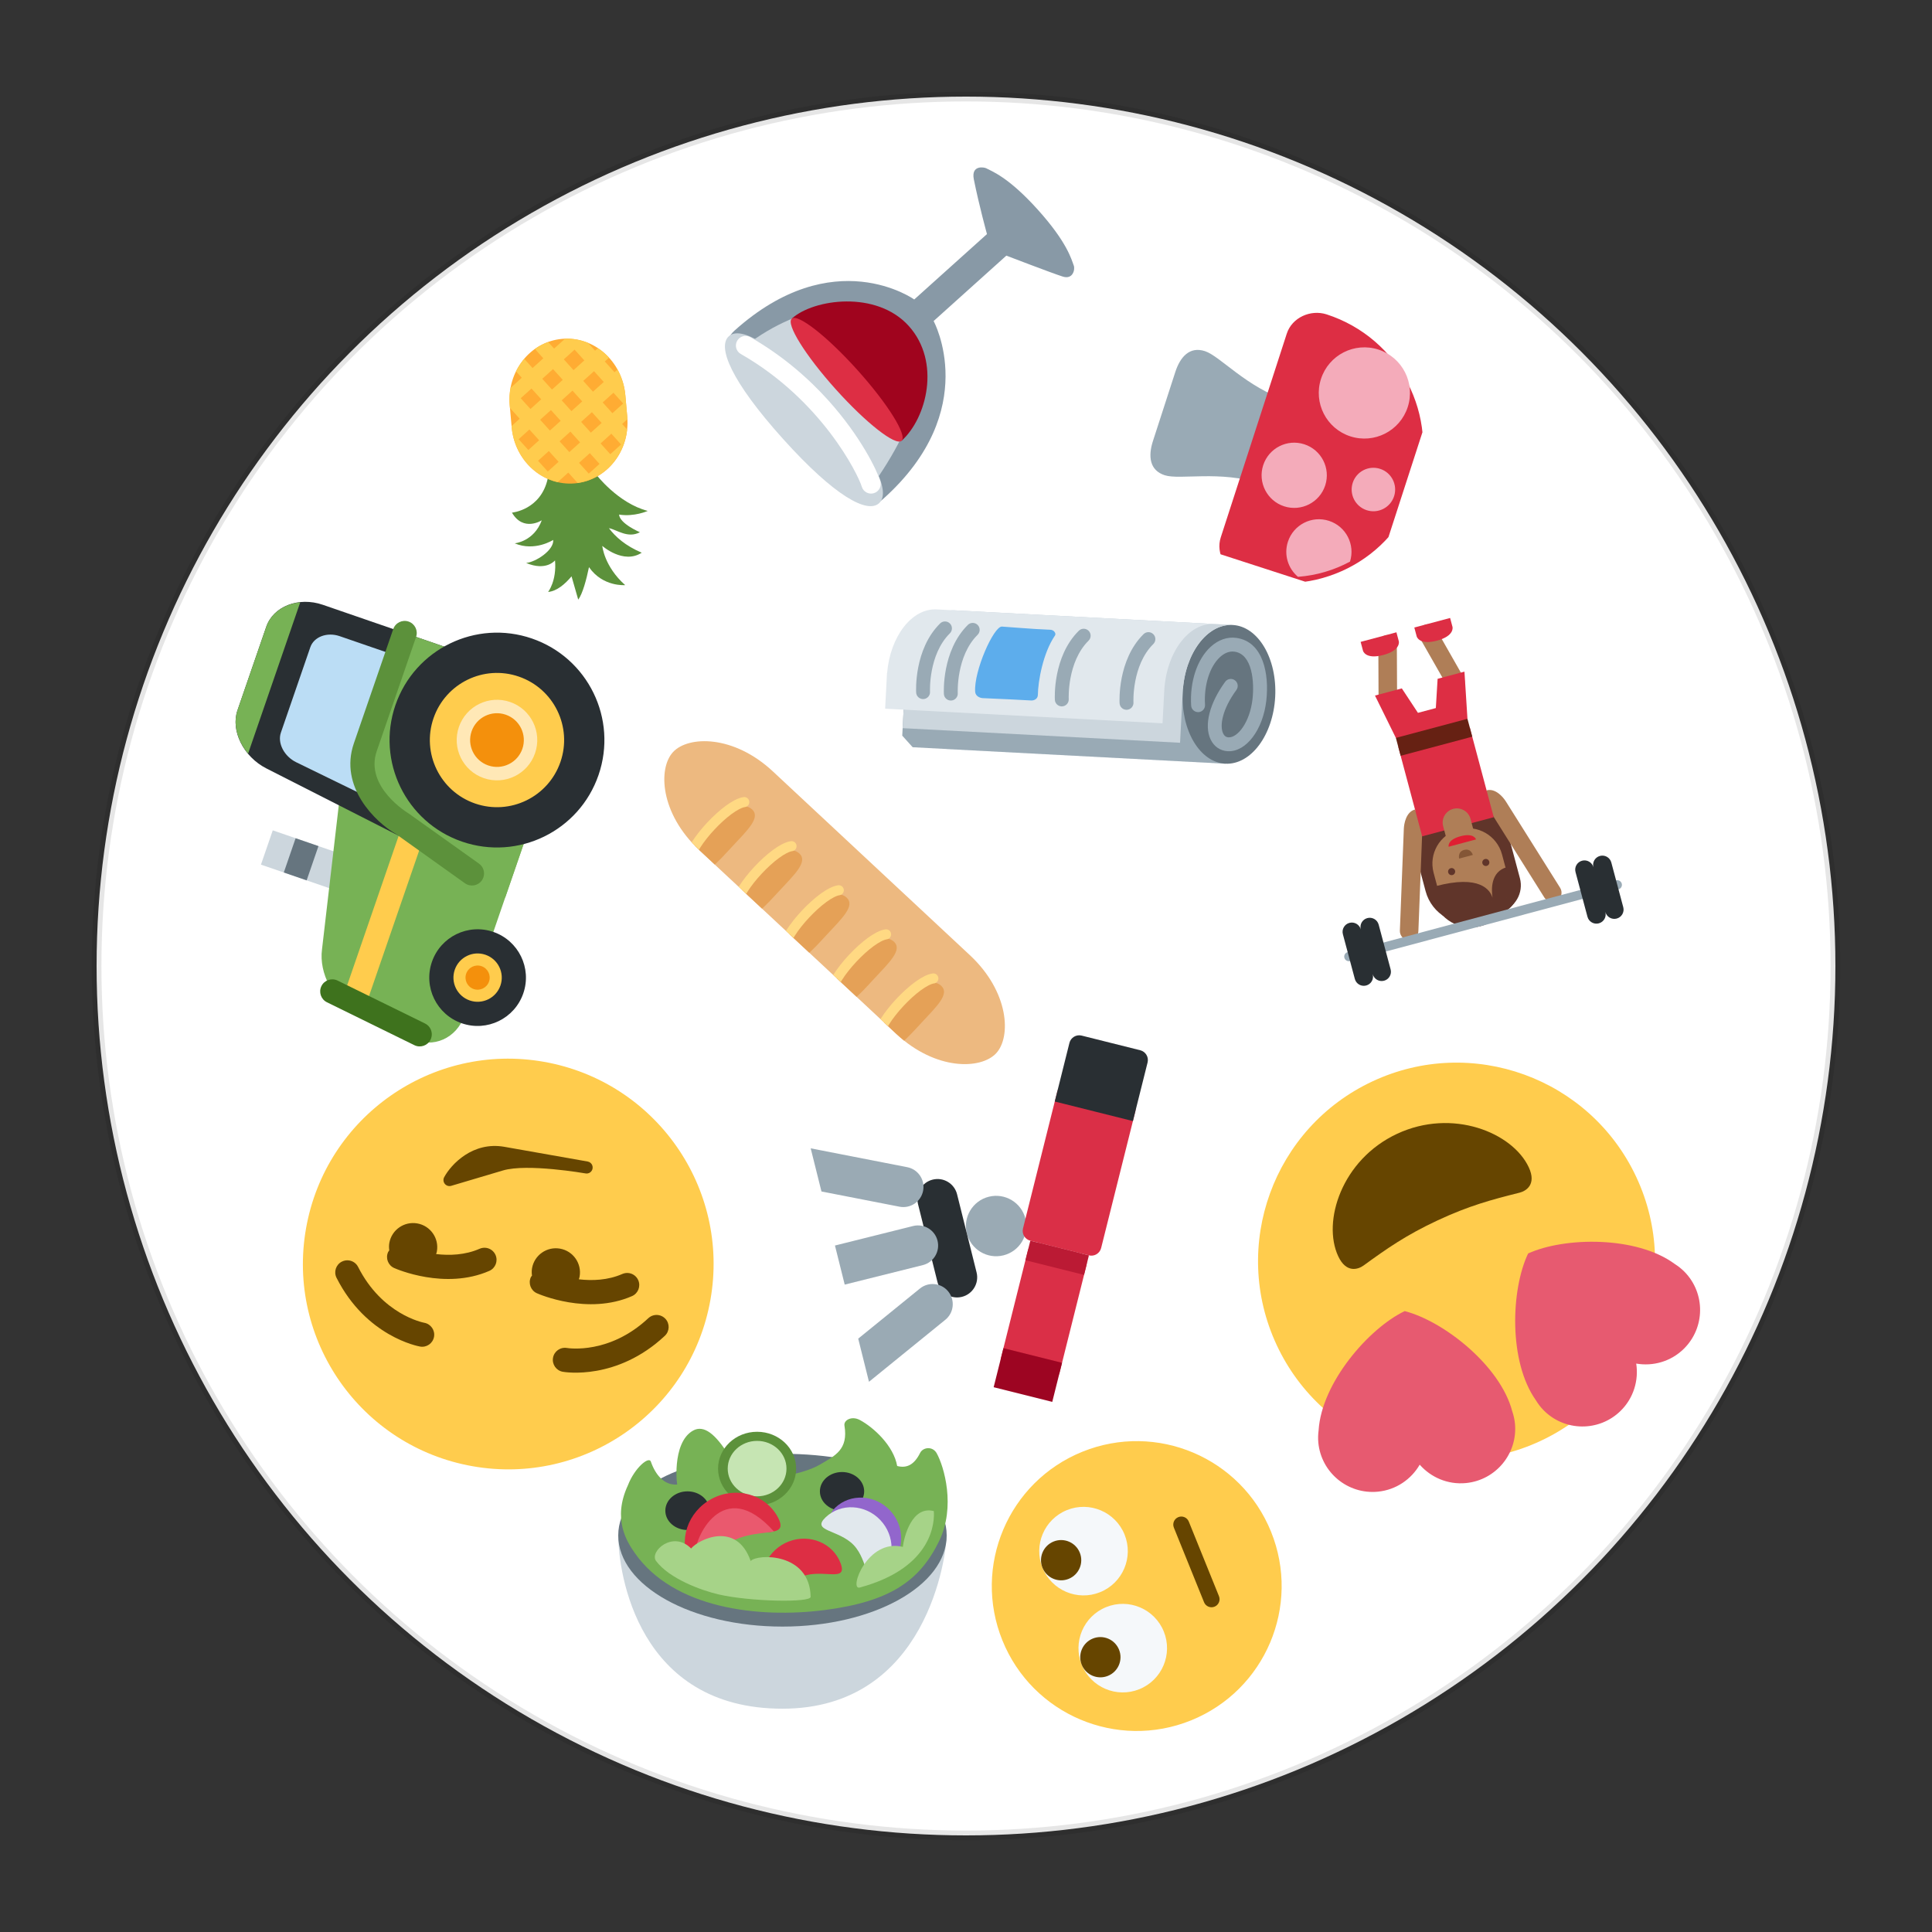 <?xml version="1.0" encoding="UTF-8" standalone="no"?>
<svg
   xmlns:dc="http://purl.org/dc/elements/1.1/"
   xmlns:cc="http://creativecommons.org/ns#"
   xmlns:rdf="http://www.w3.org/1999/02/22-rdf-syntax-ns#"
   xmlns:svg="http://www.w3.org/2000/svg"
   xmlns="http://www.w3.org/2000/svg"
   xmlns:sodipodi="http://sodipodi.sourceforge.net/DTD/sodipodi-0.dtd"
   xmlns:inkscape="http://www.inkscape.org/namespaces/inkscape"
   version="1.1"
   id="svg2"
   viewBox="0 0 200 200"
   height="200px"
   width="200px"
   inkscape:version="0.91 r13725"
   sodipodi:docname="9.svg">
  <rect x="0" y="0" width="200" height="200" fill="#333333" stroke="none"/>
  <sodipodi:namedview
     pagecolor="#ffffff"
     bordercolor="#666666"
     borderopacity="1"
     objecttolerance="10"
     gridtolerance="10"
     guidetolerance="10"
     inkscape:pageopacity="0"
     inkscape:pageshadow="2"
     inkscape:window-width="1920"
     inkscape:window-height="1060"
     id="namedview523"
     showgrid="false"
     inkscape:zoom="3.337544"
     inkscape:cx="96.386306"
     inkscape:cy="62.395964"
     inkscape:window-x="0"
     inkscape:window-y="0"
     inkscape:window-maximized="1"
     inkscape:current-layer="layer1" />
  
    
    
    <defs id="defs6">

        <clipPath
           id="clipPath28"
           clipPathUnits="userSpaceOnUse">
          <path
             id="path30"
             d="M 4,36 C 0,36 0,32 0,32 L 0,32 0,4 C 0,0 4,0 4,0 l 0,0 28,0 c 4,0 4,4 4,4 l 0,0 0,28 c 0,4 -4,4 -4,4 l 0,0 -28,0 z" />
        </clipPath>


        <clipPath clipPathUnits="userSpaceOnUse" id="clipPath16-rugby">
            <path d="M 0,38 38,38 38,0 0,0 0,38 Z" id="path18"/>
        </clipPath>
        <clipPath clipPathUnits="userSpaceOnUse" id="clipPath28-rugby">
            <path d="M 9.254,28.746 C 2.09,21.582 -0.927,9.561 3.929,3.929 l 0,0 C 9.561,-0.927 21.582,2.09 28.746,9.254 l 0,0 c 7.164,7.164 11.229,17.088 5.324,24.816 l 0,0 c -1.886,1.627 -4.489,2.371 -7.387,2.37 l 0,0 c -5.752,0 -12.665,-2.93 -17.429,-7.694" id="path30"/>
        </clipPath>

        <clipPath clipPathUnits="userSpaceOnUse" id="clipPath16-carrot">
            <path d="M 0,36 36,36 36,0 0,0 0,36 Z" id="path18"/>
        </clipPath>
        <clipPath clipPathUnits="userSpaceOnUse" id="clipPath32-carrot">
            <path d="M 11.815,23.013 C 4.2,15.397 -1.265,2.86 0.502,1.093 l 0,0 c 1.768,-1.768 14.305,3.698 21.92,11.313 l 0,0 c 7.616,7.615 7.562,11.53 4.243,14.85 l 0,0 c -1.328,1.328 -2.752,2.133 -4.47,2.133 l 0,0 c -2.575,0 -5.812,-1.809 -10.38,-6.376" id="path34"/>
        </clipPath>

        <clipPath clipPathUnits="userSpaceOnUse" id="clipPath32-hat">
            <path d="m 5,33.666 c 0,-0.034 0.018,-0.067 0.022,-0.101 l 0,0 C 5.008,33.455 5,33.335 5,33.2 l 0,0 L 6.802,9.616 C 3.299,8.705 1,7.424 1,6 L 1,6 C 1,3.238 9.611,1 19,1 l 0,0 c 9.389,0 18,2.238 18,5 l 0,0 c 0,1.424 -2.298,2.705 -5.801,3.616 l 0,0 L 33,33.184 c 0,0.135 -0.008,0.263 -0.021,0.373 l 0,0 C 32.982,33.591 33,33.632 33,33.666 l 0,0 c 0,1.805 -6.268,3.267 -14,3.267 l 0,0 c -7.732,0 -14,-1.462 -14,-3.267" id="path34"/>
        </clipPath>


        <clipPath clipPathUnits="userSpaceOnUse" id="clipPath48-soccer">
            <path d="M 1,19 C 1,9.059 9.059,1 19,1 l 0,0 c 9.941,0 18,8.059 18,18 l 0,0 c 0,9.941 -8.059,18 -18,18 l 0,0 C 9.059,37 1,28.941 1,19" id="path50"/>
        </clipPath>

        <clipPath clipPathUnits="userSpaceOnUse" id="clipPath28-baguette">
            <path d="M 24.052,31.33 5.126,12.406 C 1.342,8.62 1.288,4.133 2.856,2.564 l 0,0 C 4.424,0.997 8.912,1.049 12.697,4.835 l 0,0 18.925,18.924 c 3.784,3.785 3.837,8.273 2.269,9.841 l 0,0 c -0.605,0.606 -1.647,0.969 -2.915,0.969 l 0,0 c -2.014,0 -4.602,-0.917 -6.924,-3.239" id="path30"/>
        </clipPath>
    </defs>



  <g
     id="layer1">
    <circle
       style="opacity:1;fill:white;stroke:black;stroke-width:1;stroke-miterlimit:4;stroke-dasharray:none;stroke-opacity:0.1"
       id="path4039-0-9"
       cx="100px"
       cy="100px"
       r="90px" />

    <g
       transform="matrix(0.8,0,0,0.8,63,141.884)"
       id="g7">
      <g
         transform="matrix(1.25,0,0,-1.25,0,45)"
         id="g10">
        <g
           id="g12">
          <g
             clip-path="url(#clipPath16)"
             id="g14">
            <g
               transform="translate(18,1)"
               id="g20">
              <path
                 id="path22"
                 style="fill:#ccd6dd;fill-opacity:1;fill-rule:nonzero;stroke:none"
                 d="m 0,0 c -14.958,0 -17,14 -17,18 l 34,0 C 17,16 15.042,0 0,0"
                 inkscape:connector-curvature="0" />
            </g>
            <g
               transform="translate(35,18.944)"
               id="g24">
              <path
                 id="path26"
                 style="fill:#66757f;fill-opacity:1;fill-rule:nonzero;stroke:none"
                 d="m 0,0 c 0,-5.216 -7.611,-9.444 -17,-9.444 -9.389,0 -17,4.228 -17,9.444 0,5.216 7.611,8.444 17,8.444 C -7.611,8.444 0,5.216 0,0"
                 inkscape:connector-curvature="0" />
            </g>
            <g
               transform="translate(2.708,17.125)"
               id="g28">
              <path
                 id="path17"
                 style="fill:#77b255;fill-opacity:1;fill-rule:nonzero;stroke:none"
                 d="M 0,0 C -0.808,1.161 -2.333,3.5 -0.708,7 0,8.833 1.471,10.027 1.667,9.458 2.125,8.125 3.042,6.958 4.417,7.083 4.399,6.61 3.748,11.392 6.042,12.667 c 1.125,0.625 2.333,-0.375 3.708,-2.584 2.202,-3.536 7.811,-1.884 9.385,-0.958 1.594,0.938 2.991,1.552 2.574,4.063 -0.092,0.55 0.743,1.029 1.594,0.573 1.431,-0.766 3.498,-2.671 3.864,-4.761 1.02,-0.271 1.786,0.163 2.375,1.354 0.292,0.59 1.292,0.729 1.719,-0.041 0.754,-1.356 1.992,-5.526 0.24,-9.105 -2,-4.083 -5.042,-6.25 -11.875,-7.125 C 12.792,-6.792 4,-5.75 0,0"
                 inkscape:connector-curvature="0" />
            </g>
            <g
               transform="translate(19.417,25.854)"
               id="g32">
              <path
                 id="path34"
                 style="fill:#5c913b;fill-opacity:1;fill-rule:nonzero;stroke:none"
                 d="m 0,0 c 0,-2.105 -1.81,-3.813 -4.042,-3.813 -2.232,0 -4.042,1.708 -4.042,3.813 0,2.105 1.81,3.813 4.042,3.813 C -1.81,3.813 0,2.105 0,0"
                 inkscape:connector-curvature="0" />
            </g>
            <g
               transform="translate(18.417,25.854)"
               id="g36">
              <path
                 id="path38"
                 style="fill:#c6e5b3;fill-opacity:1;fill-rule:nonzero;stroke:none"
                 d="m 0,0 c 0,-1.585 -1.362,-2.869 -3.042,-2.869 -1.68,0 -3.042,1.284 -3.042,2.869 0,1.585 1.362,2.87 3.042,2.87 C -1.362,2.87 0,1.585 0,0"
                 inkscape:connector-curvature="0" />
            </g>
            <g
               transform="translate(10.459,21.5)"
               id="g40">
              <path
                 id="path42"
                 style="fill:#292f33;fill-opacity:1;fill-rule:nonzero;stroke:none"
                 d="m 0,0 c 0,-1.104 -1.026,-2 -2.292,-2 -1.266,0 -2.292,0.896 -2.292,2 0,1.105 1.026,2 2.292,2 C -1.026,2 0,1.105 0,0"
                 inkscape:connector-curvature="0" />
            </g>
            <g
               transform="translate(17.524,20.818)"
               id="g44">
              <path
                 id="path46"
                 style="fill:#dd2e44;fill-opacity:1;fill-rule:nonzero;stroke:none"
                 d="m 0,0 c 1.267,-2.388 -2.104,-0.951 -4.614,-2.284 -2.51,-1.332 -3.209,-4.928 -4.477,-2.541 -1.267,2.388 -0.26,5.405 2.25,6.737 C -4.331,3.244 -1.268,2.388 0,0"
                 inkscape:connector-curvature="0" />
            </g>
            <g
               transform="translate(26.459,23.5)"
               id="g48">
              <path
                 id="path50"
                 style="fill:#292f33;fill-opacity:1;fill-rule:nonzero;stroke:none"
                 d="m 0,0 c 0,-1.104 -1.026,-2 -2.292,-2 -1.266,0 -2.292,0.896 -2.292,2 0,1.105 1.026,2 2.292,2 C -1.026,2 0,1.105 0,0"
                 inkscape:connector-curvature="0" />
            </g>
            <g
               transform="translate(29.117,15.871)"
               id="g52">
              <path
                 id="path54"
                 style="fill:#9266cc;fill-opacity:1;fill-rule:nonzero;stroke:none"
                 d="M 0,0 C -1.564,-1.48 -1.178,1.412 -2.734,3.056 -4.292,4.7 -7.2,4.471 -5.638,5.952 -4.074,7.434 -1.544,7.301 0.013,5.658 1.569,4.015 1.563,1.481 0,0"
                 inkscape:connector-curvature="0" />
            </g>
            <g
               transform="translate(28.117,14.871)"
               id="g56">
              <path
                 id="path58"
                 style="fill:#e1e8ed;fill-opacity:1;fill-rule:nonzero;stroke:none"
                 d="M 0,0 C -1.564,-1.48 -1.178,1.412 -2.734,3.057 -4.292,4.7 -7.2,4.471 -5.638,5.952 -4.074,7.434 -1.544,7.301 0.013,5.658 1.569,4.015 1.563,1.481 0,0"
                 inkscape:connector-curvature="0" />
            </g>
            <g
               transform="translate(24.013,16.072)"
               id="g60">
              <path
                 id="path62"
                 style="fill:#dd2e44;fill-opacity:1;fill-rule:nonzero;stroke:none"
                 d="m 0,0 c 0.781,-2.063 -1.798,-0.555 -3.966,-1.377 -2.166,-0.821 -3.099,-3.658 -3.881,-1.597 -0.781,2.06 0.343,4.398 2.509,5.219 C -3.171,3.066 -0.781,2.06 0,0"
                 inkscape:connector-curvature="0" />
            </g>
            <g
               transform="translate(8.959,16.916)"
               id="g64">
              <path
                 id="path66"
                 style="fill:#ea596e;fill-opacity:1;fill-rule:nonzero;stroke:none"
                 d="M 0,0 C -0.167,1.542 2.834,8.418 8.167,2.417 6.917,2.209 3.875,2.209 2.5,0.292 1.125,-1.624 -0.125,0.084 0,0"
                 inkscape:connector-curvature="0" />
            </g>
            <g
               transform="translate(4.917,16.291)"
               id="g68">
              <path
                 id="path70"
                 style="fill:#a6d388;fill-opacity:1;fill-rule:nonzero;stroke:none"
                 d="M 0,0 C -0.728,0.971 1.75,3.209 3.625,1.293 4.417,2.251 8.333,4.167 9.792,0 10.458,0.75 15.917,0.917 16,-3.708 16.041,-4.333 9.705,-4.214 6.458,-3.458 4.667,-3.041 1.375,-1.833 0,0"
                 inkscape:connector-curvature="0" />
            </g>
            <g
               transform="translate(26,13.542)"
               id="g72">
              <path
                 id="path74"
                 style="fill:#a6d388;fill-opacity:1;fill-rule:nonzero;stroke:none"
                 d="M 0,0 C -1.167,-0.315 0.793,5.125 4.459,4.208 4.584,5.208 5.375,8.5 7.667,7.916 7.75,6.958 7.708,2.084 0,0"
                 inkscape:connector-curvature="0" />
            </g>
          </g>
        </g>
      </g>
    </g>
    <g
       transform="matrix(-0.741,0.198,-0.198,-0.741,171.066,94.099)"
       id="g41">
      <g
         transform="matrix(1.25,0,0,-1.25,0,45)"
         id="g43">
        <g
           id="g45">
          <g
             clip-path="url(#clipPath16)"
             id="g47">
            <g
               transform="translate(18.497,32.492)"
               id="g49">
              <path
                 id="path51"
                 style="fill:#60352a;fill-opacity:1;fill-rule:nonzero;stroke:none"
                 d="m 0,0 c -0.731,0 -1.421,-0.173 -2.037,-0.472 -0.167,0.029 -0.338,0.047 -0.513,0.047 -1.643,0 -2.975,-1.332 -2.975,-2.975 l 0,-5.1 0.007,0 c 0.078,-2.749 2.326,-4.954 5.093,-4.954 2.767,0 5.015,2.205 5.093,4.954 l 0.007,0 0,3.825 C 4.675,-2.093 2.582,0 0,0"
                 inkscape:connector-curvature="0" />
            </g>
            <g
               transform="translate(14.778,0.746)"
               id="g53">
              <path
                 id="path55"
                 style="fill:#af7e57;fill-opacity:1;fill-rule:nonzero;stroke:none"
                 d="m 0,0 c 0.141,-0.534 0.687,-0.854 1.222,-0.713 0.534,0.141 0.853,0.687 0.714,1.222 L 0.41,6.312 C 0.27,6.846 -0.276,7.165 -0.811,7.024 -1.345,6.885 -1.664,6.338 -1.523,5.804 L 0,0 Z"
                 inkscape:connector-curvature="0" />
            </g>
            <g
               transform="translate(19.287,1.254)"
               id="g57">
              <path
                 id="path59"
                 style="fill:#af7e57;fill-opacity:1;fill-rule:nonzero;stroke:none"
                 d="m 0,0 c -0.141,-0.534 0.178,-1.08 0.713,-1.221 0.535,-0.14 1.081,0.178 1.222,0.713 L 3.459,5.295 C 3.6,5.83 3.28,6.377 2.746,6.517 2.211,6.657 1.665,6.338 1.524,5.804 L 0,0 Z"
                 inkscape:connector-curvature="0" />
            </g>
            <g
               transform="translate(14.205,21.296)"
               id="g61">
              <path
                 id="path63"
                 style="fill:#af7e57;fill-opacity:1;fill-rule:nonzero;stroke:none"
                 d="m 0,0 c 0.163,-0.528 -0.205,-2.296 -0.205,-2.296 -1,0 -1.543,1.177 -1.706,1.705 L -5.16,9.918 c -0.163,0.528 0.132,1.088 0.66,1.251 0.527,0.163 1.087,-0.132 1.251,-0.66 L 0,0 Z"
                 inkscape:connector-curvature="0" />
            </g>
            <g
               transform="translate(21.795,21.296)"
               id="g65">
              <path
                 id="path67"
                 style="fill:#af7e57;fill-opacity:1;fill-rule:nonzero;stroke:none"
                 d="m 0,0 c -0.163,-0.528 0.205,-2.296 0.205,-2.296 1,0 1.543,1.177 1.705,1.705 L 5.16,9.918 C 5.323,10.446 5.027,11.006 4.5,11.169 3.973,11.332 3.412,11.037 3.25,10.509 L 0,0 Z"
                 inkscape:connector-curvature="0" />
            </g>
            <g
               transform="translate(18.382,33)"
               id="g69">
              <path
                 id="path71"
                 style="fill:#60352a;fill-opacity:1;fill-rule:nonzero;stroke:none"
                 d="m 0,0 c -0.907,0 -1.745,-0.29 -2.432,-0.778 -1.412,-0.074 -2.539,-1.233 -2.539,-2.663 0,-1.179 0.006,-2.664 1.559,-3.218 0.763,-1.06 2.005,-1.753 3.412,-1.753 2.323,0 4.206,1.883 4.206,4.206 C 4.206,-1.883 2.323,0 0,0"
                 inkscape:connector-curvature="0" />
            </g>
            <g
               transform="translate(19,13)"
               id="g73">
              <path
                 id="path75"
                 style="fill:#dd2e44;fill-opacity:1;fill-rule:nonzero;stroke:none"
                 d="m 0,0 -2,0 -3,-2 -1,-5 3,0 1,3 2,0 1,-3 3,0 -1,5 -3,2 z"
                 inkscape:connector-curvature="0" />
            </g>
            <g
               transform="translate(13,0)"
               id="g77">
              <path
                 id="path79"
                 style="fill:#dd2e44;fill-opacity:1;fill-rule:nonzero;stroke:none"
                 d="M 0,0 0,1 C 0,1 0,2 2,2 4,2 4,1 4,1 L 4,0 0,0 Z"
                 inkscape:connector-curvature="0" />
            </g>
            <g
               transform="translate(19,0)"
               id="g81">
              <path
                 id="path83"
                 style="fill:#dd2e44;fill-opacity:1;fill-rule:nonzero;stroke:none"
                 d="M 0,0 0,1 C 0,1 0,2 2,2 4,2 4,1 4,1 L 4,0 0,0 Z"
                 inkscape:connector-curvature="0" />
            </g>
            <g
               transform="translate(22,22)"
               id="g85">
              <path
                 id="path87"
                 style="fill:#dd2e44;fill-opacity:1;fill-rule:nonzero;stroke:none"
                 d="m 0,0 -2,0 -4,0 -2,0 0,-3 0,-7 8,0 0,7 0,3 z"
                 inkscape:connector-curvature="0" />
            </g>
            <g
               transform="translate(16.471,23.588)"
               id="g89">
              <path
                 id="path91"
                 style="fill:#af7e57;fill-opacity:1;fill-rule:nonzero;stroke:none"
                 d="m 0,0 0,-2.059 c 0,-0.845 0.685,-1.529 1.529,-1.529 0.845,0 1.53,0.684 1.53,1.529 L 3.059,0 0,0 Z"
                 inkscape:connector-curvature="0" />
            </g>
            <g
               transform="translate(21.823,30.706)"
               id="g93">
              <path
                 id="path95"
                 style="fill:#af7e57;fill-opacity:1;fill-rule:nonzero;stroke:none"
                 d="m 0,0 -7.647,0 0,-4.588 0,-0.001 c 0,-2.112 1.712,-3.823 3.824,-3.823 2.112,0 3.823,1.711 3.823,3.823 L 0,-4.588 0,0 Z"
                 inkscape:connector-curvature="0" />
            </g>
            <g
               transform="translate(16.4,30.777)"
               id="g97">
              <path
                 id="path99"
                 style="fill:#60352a;fill-opacity:1;fill-rule:nonzero;stroke:none"
                 d="m 0,0 -2.4,0 0,-3.201 c 1.866,0 2.279,1.93 2.372,2.791 C 0.003,-1.271 0.624,-3.201 5.6,-3.201 L 5.6,0 0,0 Z"
                 inkscape:connector-curvature="0" />
            </g>
            <g
               transform="translate(19.529,23.824)"
               id="g101">
              <path
                 id="path103"
                 style="fill:#df1f32;fill-opacity:1;fill-rule:nonzero;stroke:none"
                 d="m 0,0 -1.529,0 -1.53,0 c 0,0 0,-0.765 1.53,-0.765 C 0,-0.765 0,0 0,0"
                 inkscape:connector-curvature="0" />
            </g>
            <g
               transform="translate(16.471,26.5)"
               id="g76">
              <path
                 id="path78"
                 style="fill:#60352a;fill-opacity:1;fill-rule:nonzero;stroke:none"
                 d="m 0,0 c 0,-0.211 -0.171,-0.382 -0.382,-0.382 -0.212,0 -0.383,0.171 -0.383,0.382 0,0.211 0.171,0.382 0.383,0.382 C -0.171,0.382 0,0.211 0,0"
                 inkscape:connector-curvature="0" />
            </g>
            <g
               transform="translate(20.294,26.5)"
               id="g80">
              <path
                 id="path82"
                 style="fill:#60352a;fill-opacity:1;fill-rule:nonzero;stroke:none"
                 d="m 0,0 c 0,-0.211 -0.171,-0.382 -0.382,-0.382 -0.212,0 -0.383,0.171 -0.383,0.382 0,0.211 0.171,0.382 0.383,0.382 C -0.171,0.382 0,0.211 0,0"
                 inkscape:connector-curvature="0" />
            </g>
            <g
               transform="translate(17.235,25.353)"
               id="g84">
              <path
                 id="path86"
                 style="fill:#845636;fill-opacity:1;fill-rule:nonzero;stroke:none"
                 d="m 0,0 0.765,0 0.764,0 c 0,0 0,-0.765 -0.764,-0.765 C 0,-0.765 0,0 0,0"
                 inkscape:connector-curvature="0" />
            </g>
            <path
               id="path88"
               style="fill:#662113;fill-opacity:1;fill-rule:nonzero;stroke:none"
               d="m 22,11 -8,0 0,2 8,0 0,-2 z"
               inkscape:connector-curvature="0" />
            <g
               transform="translate(33.5,32.5)"
               id="g90">
              <path
                 id="path92"
                 style="fill:#99aab5;fill-opacity:1;fill-rule:nonzero;stroke:none"
                 d="m 0,0 c 0,-0.276 -0.224,-0.5 -0.5,-0.5 l -30,0 c -0.276,0 -0.5,0.224 -0.5,0.5 0,0.276 0.224,0.5 0.5,0.5 l 30,0 C -0.224,0.5 0,0.276 0,0"
                 inkscape:connector-curvature="0" />
            </g>
            <g
               transform="translate(32,36)"
               id="g94">
              <path
                 id="path96"
                 style="fill:#292f33;fill-opacity:1;fill-rule:nonzero;stroke:none"
                 d="m 0,0 c -0.553,0 -1,-0.448 -1,-1 0,0.552 -0.447,1 -1,1 -0.553,0 -1,-0.448 -1,-1 l 0,-5 c 0,-0.552 0.447,-1 1,-1 0.553,0 1,0.448 1,1 0,-0.552 0.447,-1 1,-1 0.553,0 1,0.448 1,1 l 0,5 C 1,-0.448 0.553,0 0,0"
                 inkscape:connector-curvature="0" />
            </g>
            <g
               transform="translate(6,36)"
               id="g98">
              <path
                 id="path100"
                 style="fill:#292f33;fill-opacity:1;fill-rule:nonzero;stroke:none"
                 d="m 0,0 c -0.553,0 -1,-0.448 -1,-1 0,0.552 -0.447,1 -1,1 -0.553,0 -1,-0.448 -1,-1 l 0,-5 c 0,-0.552 0.447,-1 1,-1 0.553,0 1,0.448 1,1 0,-0.552 0.447,-1 1,-1 0.553,0 1,0.448 1,1 l 0,5 C 1,-0.448 0.553,0 0,0"
                 inkscape:connector-curvature="0" />
            </g>
          </g>
        </g>
      </g>
    </g>
    <g
       transform="matrix(-0.514,-0.239,0.239,-0.514,65.269,66.441)"
       id="g118">
      <g
         transform="matrix(1.25,0,0,-1.25,0,47.5)"
         id="g120">
        <g
           id="g122">
          <g
             clip-path="url(#clipPath16)"
             id="g124">
            <g
               transform="translate(19.241,27.367)"
               id="g126">
              <path
                 id="path128"
                 style="fill:#5c913b;fill-opacity:1;fill-rule:nonzero;stroke:none"
                 d="M 0,0 C -0.277,3.307 2.17,4.72 2.17,4.72 -1.029,4.607 -2.724,1.895 -2.724,1.895 -3.476,3.194 -1.778,5.907 -0.555,6.614 -3.753,6.501 -4.225,4.494 -4.225,4.494 -5.728,7.095 -5.254,9.102 -5.254,9.102 -6.375,8.454 -7.021,6.989 -7.396,5.589 L -9.714,8.26 c -0.23,-1.046 0.156,-3.176 0.572,-4.962 -3.054,1.791 -5.902,0.151 -5.902,0.151 3.95,-1.187 5.45,-3.787 5.45,-3.787 0,0 -3.948,1.187 -5.645,-1.527 2.596,0.092 4.5,-0.499 5.856,-1.229 -1.163,-0.289 -3.145,0.236 -4.355,-1.371 0,0 3.198,0.113 3.851,-1.055 -2.172,-0.614 -3.574,-2.251 -3.574,-2.251 4.422,0.818 9.123,-1.668 9.123,-1.668 L 1.78,-5.907 C 0.751,-1.3 4.422,0.82 4.422,0.82 1.697,2.713 0,0 0,0"
                 inkscape:connector-curvature="0" />
            </g>
            <g
               transform="translate(30.561,14.12)"
               id="g130">
              <path
                 id="path132"
                 style="fill:#ffac33;fill-opacity:1;fill-rule:nonzero;stroke:none"
                 d="m 0,0 c 2.488,-4.309 1.218,-9.7 -2.837,-12.041 -4.055,-2.341 -9.359,-0.746 -11.846,3.562 l -1.589,2.753 c -2.489,4.31 -1.218,9.699 2.837,12.04 4.055,2.342 9.359,0.747 11.846,-3.562 L 0,0 Z"
                 inkscape:connector-curvature="0" />
            </g>
            <g
               transform="translate(28.718,10.541)"
               id="g134">
              <path
                 id="path136"
                 style="fill:#ffcc4d;fill-opacity:1;fill-rule:nonzero;stroke:none"
                 d="M 0,0 -1.951,0.828 -1.123,2.778 0.828,1.951 0,0 Z m -1.656,-3.901 -1.95,0.827 0.828,1.952 1.95,-0.828 -0.828,-1.951 z m -1.657,-3.904 -1.951,0.828 0.828,1.952 1.952,-0.829 -0.829,-1.951 z m -4.197,6.388 0.828,1.952 1.952,-0.829 -0.829,-1.952 -1.951,0.829 z m 0.294,-4.73 -1.95,0.828 0.828,1.95 1.95,-0.829 -0.828,-1.949 z m -4.196,6.386 0.829,1.951 1.951,-0.827 -0.828,-1.952 -1.952,0.828 z m 0.295,-4.73 -1.951,0.827 0.828,1.951 1.951,-0.828 -0.828,-1.95 z m -4.196,6.386 0.828,1.952 1.951,-0.828 -0.828,-1.953 -1.951,0.829 z m 2.484,5.852 1.951,-0.828 -0.829,-1.949 -1.95,0.828 0.828,1.949 z m 3.902,-1.655 1.95,-0.828 -0.828,-1.951 -1.95,0.828 0.828,1.951 z M -7.271,9.994 -5.319,9.166 -6.148,7.214 -8.1,8.042 -7.271,9.994 Z m 4.197,-6.387 -0.828,-1.95 -1.952,0.827 0.829,1.952 1.951,-0.829 z m -0.294,4.731 1.95,-0.829 -0.828,-1.95 -1.951,0.828 0.829,1.951 z M 2.845,1.095 C 2.636,1.942 2.305,2.779 1.843,3.579 L 1.656,3.902 1.656,3.901 -0.295,4.729 0.329,6.2 0.254,6.331 c -2.025,3.51 -5.92,5.217 -9.486,4.466 l -0.819,-1.926 -1.884,0.799 c -3.28,-2.122 -4.567,-6.318 -3.262,-10.128 l 1.006,-0.427 -0.401,-0.946 c 0.055,-0.106 0.102,-0.212 0.162,-0.315 l 1.59,-2.753 c 0.685,-1.188 1.59,-2.161 2.617,-2.91 l 0.229,0.538 1.951,-0.828 -0.324,-0.763 c 0.665,-0.278 1.357,-0.465 2.06,-0.573 l 0.215,0.507 1.404,-0.594 c 1.144,0.047 2.28,0.335 3.342,0.882 l -0.016,0.007 0.828,1.951 1.188,-0.504 c 0.523,0.522 0.973,1.104 1.334,1.737 l -1.693,0.72 0.828,1.951 1.667,-0.707 c 0.191,0.7 0.301,1.426 0.316,2.167 l -1.155,0.49 0.828,1.951 0.066,-0.028 z"
                 inkscape:connector-curvature="0" />
            </g>
          </g>
        </g>
      </g>
    </g>
    <g
       transform="matrix(-0.876,0.409,-0.409,-0.876,181.299,141.643)"
       id="g138">
      <g
         transform="matrix(1.25,0,0,-1.25,0,47.5)"
         id="g140">
        <g
           id="g142">
          <g
             id="g144">
            <g
               transform="translate(36,19)"
               id="g146">
              <path
                 id="path148"
                 style="fill:#ffcc4d;fill-opacity:1;fill-rule:nonzero;stroke:none"
                 d="m 0,0 c 0,-9.389 -7.611,-17 -17,-17 -9.389,0 -17,7.611 -17,17 0,9.389 7.611,17 17,17 C -7.611,17 0,9.389 0,0"
                 inkscape:connector-curvature="0" />
            </g>
            <g
               transform="translate(19,15.151)"
               id="g150">
              <path
                 id="path152"
                 style="fill:#664500;fill-opacity:1;fill-rule:nonzero;stroke:none"
                 d="m 0,0 c -2.966,0 -4.935,0.346 -7.369,0.819 -0.557,0.107 -1.638,0 -1.638,-1.637 0,-3.276 3.763,-7.37 9.007,-7.37 5.244,0 9.007,4.094 9.007,7.37 0,1.637 -1.082,1.745 -1.638,1.637 C 4.936,0.346 2.967,0 0,0"
                 inkscape:connector-curvature="0" />
            </g>
            <g
               transform="translate(17.65,33.719)"
               id="g154">
              <path
                 id="path156"
                 style="fill:#e75a70;fill-opacity:1;fill-rule:nonzero;stroke:none"
                 d="m 0,0 c -0.859,2.431 -3.524,3.707 -5.956,2.85 -1.476,-0.521 -2.521,-1.711 -2.928,-3.105 -1.191,0.83 -2.751,1.1 -4.224,0.581 -2.431,-0.858 -3.708,-3.525 -2.85,-5.956 0.122,-0.345 0.284,-0.663 0.472,-0.958 1.951,-3.582 7.588,-6.1 11.002,-6.131 2.636,2.167 5.446,7.664 4.717,11.677 C 0.195,-0.694 0.12,-0.344 0,0"
                 inkscape:connector-curvature="0" />
            </g>
            <g
               transform="translate(20.35,33.719)"
               id="g158">
              <path
                 id="path160"
                 style="fill:#e75a70;fill-opacity:1;fill-rule:nonzero;stroke:none"
                 d="m 0,0 c 0.859,2.431 3.525,3.707 5.956,2.85 1.477,-0.521 2.521,-1.711 2.929,-3.105 1.191,0.83 2.751,1.1 4.224,0.581 2.43,-0.858 3.707,-3.525 2.85,-5.956 -0.123,-0.345 -0.284,-0.663 -0.473,-0.958 -1.951,-3.582 -7.588,-6.1 -11.002,-6.131 -2.636,2.167 -5.445,7.664 -4.716,11.677 C -0.194,-0.694 -0.119,-0.344 0,0"
                 inkscape:connector-curvature="0" />
            </g>
          </g>
        </g>
      </g>
    </g>
    <g
       transform="matrix(-0.029,-0.833,0.833,-0.029,68.407,113.224)"
       id="g162">
      <g
         transform="matrix(1.25,0,0,-1.25,0,45)"
         id="g164">
        <g
           id="g166">
          <g
             clip-path="url(#clipPath16)"
             id="g168">
            <g
               transform="translate(12.697,4.835)"
               id="g170">
              <path
                 id="path172"
                 style="fill:#edb980;fill-opacity:1;fill-rule:nonzero;stroke:none"
                 d="m 0,0 c -3.785,-3.785 -8.273,-3.838 -9.841,-2.271 -1.568,1.569 -1.514,6.056 2.271,9.841 l 18.925,18.925 c 3.785,3.784 8.271,3.838 9.84,2.27 1.567,-1.568 1.514,-6.056 -2.271,-9.841 L 0,0 Z"
                 inkscape:connector-curvature="0" />
            </g>
          </g>
        </g>
        <g
           id="g174">
          <g
             clip-path="url(#clipPath28-baguette)"
             id="g26">
            <g
               transform="translate(27.917,25.949)"
               id="g177">
              <path
                 id="path179"
                 style="fill:#e5a157;fill-opacity:1;fill-rule:nonzero;stroke:none"
                 d="M 0,0 C -0.837,-0.835 -2.026,0.514 -3.595,2.082 -5.163,3.65 -6.513,4.841 -5.677,5.677 -4.842,6.513 -2.893,5.921 -1.325,4.353 0.243,2.785 0.837,0.836 0,0"
                 inkscape:connector-curvature="0" />
            </g>
            <g
               transform="translate(22.998,32.383)"
               id="g181">
              <path
                 id="path183"
                 style="fill:none;stroke:#ffd983;stroke-width:1;stroke-linecap:round;stroke-linejoin:round;stroke-miterlimit:10;stroke-dasharray:none;stroke-opacity:1"
                 d="M 0,0 C 1.701,-0.19 5.485,-3.974 5.676,-5.678"
                 inkscape:connector-curvature="0" />
            </g>
            <g
               transform="translate(23.376,21.407)"
               id="g185">
              <path
                 id="path187"
                 style="fill:#e5a157;fill-opacity:1;fill-rule:nonzero;stroke:none"
                 d="M 0,0 C -0.837,-0.835 -2.028,0.514 -3.597,2.082 -5.164,3.649 -6.514,4.841 -5.678,5.677 -4.843,6.513 -2.893,5.921 -1.324,4.352 0.243,2.785 0.835,0.836 0,0"
                 inkscape:connector-curvature="0" />
            </g>
            <g
               transform="translate(18.455,27.841)"
               id="g189">
              <path
                 id="path191"
                 style="fill:none;stroke:#ffd983;stroke-width:1;stroke-linecap:round;stroke-linejoin:round;stroke-miterlimit:10;stroke-dasharray:none;stroke-opacity:1"
                 d="M 0,0 C 1.703,-0.189 5.488,-3.974 5.678,-5.678"
                 inkscape:connector-curvature="0" />
            </g>
            <g
               transform="translate(18.834,16.866)"
               id="g193">
              <path
                 id="path195"
                 style="fill:#e5a157;fill-opacity:1;fill-rule:nonzero;stroke:none"
                 d="M 0,0 C -0.836,-0.837 -2.028,0.513 -3.595,2.081 -5.164,3.649 -6.514,4.84 -5.678,5.676 -4.841,6.512 -2.893,5.92 -1.325,4.351 0.243,2.783 0.837,0.835 0,0"
                 inkscape:connector-curvature="0" />
            </g>
            <g
               transform="translate(13.914,23.3)"
               id="g197">
              <path
                 id="path199"
                 style="fill:none;stroke:#ffd983;stroke-width:1;stroke-linecap:round;stroke-linejoin:round;stroke-miterlimit:10;stroke-dasharray:none;stroke-opacity:1"
                 d="M 0,0 C 1.703,-0.189 5.488,-3.975 5.677,-5.677"
                 inkscape:connector-curvature="0" />
            </g>
            <g
               transform="translate(14.293,12.323)"
               id="g201">
              <path
                 id="path203"
                 style="fill:#e5a157;fill-opacity:1;fill-rule:nonzero;stroke:none"
                 d="M 0,0 C -0.836,-0.837 -2.028,0.515 -3.596,2.082 -5.165,3.65 -6.513,4.842 -5.678,5.679 -4.842,6.513 -2.893,5.921 -1.325,4.354 0.243,2.785 0.835,0.837 0,0"
                 inkscape:connector-curvature="0" />
            </g>
            <g
               transform="translate(9.372,18.758)"
               id="g205">
              <path
                 id="path207"
                 style="fill:none;stroke:#ffd983;stroke-width:1;stroke-linecap:round;stroke-linejoin:round;stroke-miterlimit:10;stroke-dasharray:none;stroke-opacity:1"
                 d="M 0,0 C 1.703,-0.188 5.488,-3.975 5.677,-5.678"
                 inkscape:connector-curvature="0" />
            </g>
            <g
               transform="translate(9.751,7.782)"
               id="g209">
              <path
                 id="path211"
                 style="fill:#e5a157;fill-opacity:1;fill-rule:nonzero;stroke:none"
                 d="M 0,0 C -0.836,-0.837 -2.028,0.514 -3.596,2.082 -5.165,3.649 -6.513,4.842 -5.678,5.677 -4.841,6.513 -2.893,5.92 -1.325,4.352 0.243,2.783 0.836,0.835 0,0"
                 inkscape:connector-curvature="0" />
            </g>
            <g
               transform="translate(4.83,14.216)"
               id="g213">
              <path
                 id="path215"
                 style="fill:none;stroke:#ffd983;stroke-width:1;stroke-linecap:round;stroke-linejoin:round;stroke-miterlimit:10;stroke-dasharray:none;stroke-opacity:1"
                 d="M 0,0 C 1.703,-0.189 5.488,-3.974 5.677,-5.677"
                 inkscape:connector-curvature="0" />
            </g>
          </g>
        </g>
      </g>
    </g>
    <g
       transform="matrix(-0.535,-0.595,0.595,-0.535,92.208,60.091)"
       id="g217">
      <g
         transform="matrix(1.25,0,0,-1.25,0,47.5)"
         id="g219">
        <g
           id="g221">
          <g
             clip-path="url(#clipPath16)"
             id="g223">
            <g
               transform="translate(20,16.745)"
               id="g225">
              <path
                 id="path227"
                 style="fill:#8899a6;fill-opacity:1;fill-rule:nonzero;stroke:none"
                 d="m 0,0 c 0,0 10.042,2.213 10.042,16.005 0,1.481 -1.167,2.25 -3.416,2.25 l -7.124,0 -1.125,0 -1.125,0 -7.123,0 c -1.125,0 -3.329,0.262 -3.329,-2.125 C -13.2,2.422 -3,0 -3,0 l 0,-10.123 c 0,0 -4.584,-2.34 -5.498,-2.883 -0.984,-0.562 -0.33,-1.462 0.063,-1.617 0.657,-0.258 2.254,-1.102 6.781,-1.102 4.64,0 6.202,0.914 6.764,1.102 0.217,0.072 1.347,0.932 0.011,1.723 C 2.743,-11.492 0,-10.123 0,-10.123 L 0,0 Z"
                 inkscape:connector-curvature="0" />
            </g>
            <g
               transform="translate(30,33.558)"
               id="g229">
              <path
                 id="path231"
                 style="fill:#ccd6dd;fill-opacity:1;fill-rule:nonzero;stroke:none"
                 d="m 0,0 c 0,-1.621 -3.547,-2.935 -11.623,-2.935 -8.076,0 -11.623,1.314 -11.623,2.935 0,1.622 3.547,2.935 11.623,2.935 C -3.547,2.935 0,1.622 0,0"
                 inkscape:connector-curvature="0" />
            </g>
            <g
               transform="translate(8.459,33.416)"
               id="g233">
              <path
                 id="path235"
                 style="fill:#ccd6dd;fill-opacity:1;fill-rule:nonzero;stroke:none"
                 d="m 0,0 c 2.042,-9.5 5.458,-12.792 8.699,-13.835 1.11,-0.358 2.026,-0.428 2.801,-0.123 3.5,1.375 7.542,5.666 8.167,13.583 C 19.828,1.662 0,0 0,0"
                 inkscape:connector-curvature="0" />
            </g>
            <g
               transform="translate(10,27.5)"
               id="g237">
              <path
                 id="path239"
                 style="fill:#a0041e;fill-opacity:1;fill-rule:nonzero;stroke:none"
                 d="M 0,0 C 0,-3.5 3.333,-8.5 8.333,-8.5 13.334,-8.5 17,-3.042 17,-0.042 11,-0.042 0,0 0,0"
                 inkscape:connector-curvature="0" />
            </g>
            <g
               transform="translate(27,27.5)"
               id="g241">
              <path
                 id="path243"
                 style="fill:#dd2e44;fill-opacity:1;fill-rule:nonzero;stroke:none"
                 d="m 0,0 c 0,-0.829 -3.806,-1.5 -8.5,-1.5 -4.694,0 -8.5,0.671 -8.5,1.5 0,0.829 3.806,1.5 8.5,1.5 C -3.806,1.5 0,0.829 0,0"
                 inkscape:connector-curvature="0" />
            </g>
            <g
               transform="translate(18.168,30.341)"
               id="g245">
              <path
                 id="path247"
                 style="fill:#ffffff;fill-opacity:1;fill-rule:nonzero;stroke:none"
                 d="m 0,0 c -5.03,0 -8.783,1.11 -9.801,1.587 -0.5,0.235 -0.715,0.83 -0.481,1.33 0.234,0.501 0.831,0.716 1.33,0.481 C -7.713,2.816 0.502,0.504 9.644,3.525 10.167,3.699 10.732,3.414 10.906,2.89 11.08,2.365 10.795,1.799 10.271,1.626 6.594,0.411 3.061,0 0,0"
                 inkscape:connector-curvature="0" />
            </g>
          </g>
        </g>
      </g>
    </g>
    <g
       transform="matrix(-0.513,-0.57,0.57,-0.513,110.697,95.373)"
       id="g249">
      <g
         transform="matrix(1.25,0,0,-1.25,0,45)"
         id="g251">
        <g
           id="g253">
          <g
             clip-path="url(#clipPath16)"
             id="g255">
            <g
               transform="translate(33.203,22.699)"
               id="g257">
              <path
                 id="path259"
                 style="fill:#e1e8ed;fill-opacity:1;fill-rule:nonzero;stroke:none"
                 d="m 0,0 -21.213,-21.214 -10.607,10.607 21.214,21.213 c 1.952,1.953 5.91,1.161 8.838,-1.768 C 1.161,5.909 1.952,1.952 0,0"
                 inkscape:connector-curvature="0" />
            </g>
          </g>
        </g>
        <g
           id="g261">
          <g
             clip-path="url(#clipPath28)"
             id="g263">
            <g
               transform="translate(1.383,12.092)"
               id="g265">
              <path
                 id="path267"
                 style="fill:#99aab5;fill-opacity:1;fill-rule:nonzero;stroke:none"
                 d="M 0,0 24.749,24.749 30.305,19.193 5.556,-5.556 0,0 Z"
                 inkscape:connector-curvature="0" />
            </g>
          </g>
        </g>
        <g
           id="g269">
          <g
             clip-path="url(#clipPath40)"
             id="g38">
            <g
               transform="translate(10.222,10.324)"
               id="g272">
              <path
                 id="path274"
                 style="fill:#66757f;fill-opacity:1;fill-rule:nonzero;stroke:none"
                 d="M 0,0 C -2.928,2.929 -6.886,3.721 -8.839,1.768 -10.792,-0.186 -10,-4.143 -7.071,-7.07 -4.142,-10 -0.185,-10.791 1.768,-8.839 3.721,-6.886 2.929,-2.93 0,0"
                 inkscape:connector-curvature="0" />
            </g>
            <g
               transform="translate(31.68,31.276)"
               id="g276">
              <path
                 id="path278"
                 style="fill:#ccd6dd;fill-opacity:1;fill-rule:nonzero;stroke:none"
                 d="M 0,0 C 2.722,-2.898 3.419,-6.682 1.523,-8.577 L -19.69,-29.791 c 1.953,1.953 1.161,5.909 -1.768,8.839 l -3.889,3.889 L -4.134,4.15 0.008,0.009 0,0 Z"
                 inkscape:connector-curvature="0" />
            </g>
            <g
               transform="translate(33.094,32.69)"
               id="g280">
              <path
                 id="path282"
                 style="fill:#e1e8ed;fill-opacity:1;fill-rule:nonzero;stroke:none"
                 d="M 0,0 C 2.722,-2.898 3.42,-6.682 1.523,-8.577 L -19.69,-29.79 c 1.953,1.952 1.162,5.909 -1.768,8.838 l -2.475,2.475 L -2.72,2.736 0.008,0.009 0,0 Z"
                 inkscape:connector-curvature="0" />
            </g>
            <g
               transform="translate(2.21,10.997)"
               id="g284">
              <path
                 id="path286"
                 style="fill:#99aab5;fill-opacity:1;fill-rule:nonzero;stroke:none"
                 d="m 0,0 c -1.402,-1.401 -0.838,-4.371 1.281,-6.759 1.916,-2.158 4.948,-4.008 7.187,-2.123 0.761,0.633 1.163,1.608 1.146,2.735 -0.028,1.974 -1.298,4.193 -3.313,5.79 -0.324,0.258 -0.788,0.2 -1.054,-0.121 C 4.99,-0.803 5.044,-1.274 5.369,-1.531 7.015,-2.836 8.093,-4.657 8.114,-6.169 8.121,-6.643 8.02,-7.299 7.502,-7.735 c -1.513,-1.274 -3.917,0.64 -5.099,1.97 -1.675,1.888 -2.052,3.994 -1.342,4.704 0.183,0.184 0.411,0.232 0.695,0.148 0.877,-0.262 2,-1.662 2.534,-4.205 0.085,-0.406 0.483,-0.666 0.888,-0.581 0.405,0.086 0.665,0.483 0.579,0.888 C 5.168,-2.001 3.799,0.042 2.185,0.524 1.371,0.767 0.576,0.575 0,0"
                 inkscape:connector-curvature="0" />
            </g>
            <g
               transform="translate(28.432,31.714)"
               id="g288">
              <path
                 id="path290"
                 style="fill:#99aab5;fill-opacity:1;fill-rule:nonzero;stroke:none"
                 d="M 0,0 C -0.02,-0.019 -0.038,-0.038 -0.055,-0.06 -0.315,-0.382 -0.264,-0.854 0.058,-1.114 0.089,-1.139 3.157,-3.653 3.314,-6.931 3.335,-7.344 3.688,-7.663 4.1,-7.643 4.515,-7.622 4.833,-7.27 4.814,-6.857 4.623,-2.897 1.146,-0.063 0.997,0.055 0.696,0.297 0.267,0.268 0,0"
                 inkscape:connector-curvature="0" />
            </g>
            <g
               transform="translate(26.31,29.593)"
               id="g292">
              <path
                 id="path294"
                 style="fill:#99aab5;fill-opacity:1;fill-rule:nonzero;stroke:none"
                 d="M 0,0 C -0.019,-0.019 -0.037,-0.038 -0.055,-0.06 -0.314,-0.382 -0.263,-0.854 0.059,-1.114 0.09,-1.139 3.158,-3.653 3.315,-6.931 3.336,-7.345 3.688,-7.663 4.101,-7.643 4.515,-7.622 4.833,-7.271 4.814,-6.857 4.623,-2.898 1.146,-0.064 0.998,0.055 0.697,0.297 0.268,0.268 0,0"
                 inkscape:connector-curvature="0" />
            </g>
            <g
               transform="translate(17.824,21.107)"
               id="g296">
              <path
                 id="path298"
                 style="fill:#99aab5;fill-opacity:1;fill-rule:nonzero;stroke:none"
                 d="m 0,0 c -0.019,-0.019 -0.037,-0.038 -0.054,-0.06 -0.26,-0.322 -0.209,-0.794 0.113,-1.054 0.031,-0.025 3.099,-2.539 3.256,-5.817 0.021,-0.413 0.373,-0.732 0.786,-0.712 0.414,0.022 0.732,0.372 0.713,0.786 C 4.623,-2.898 1.146,-0.064 0.998,0.055 0.697,0.297 0.268,0.268 0,0"
                 inkscape:connector-curvature="0" />
            </g>
            <g
               transform="translate(12.875,16.158)"
               id="g300">
              <path
                 id="path302"
                 style="fill:#99aab5;fill-opacity:1;fill-rule:nonzero;stroke:none"
                 d="m 0,0 c -0.019,-0.02 -0.038,-0.039 -0.055,-0.061 -0.26,-0.322 -0.208,-0.794 0.113,-1.054 0.032,-0.025 3.1,-2.539 3.257,-5.817 0.02,-0.413 0.373,-0.732 0.786,-0.711 0.414,0.02 0.732,0.372 0.713,0.786 C 4.623,-2.898 1.146,-0.064 0.998,0.055 0.697,0.296 0.267,0.268 0,0"
                 inkscape:connector-curvature="0" />
            </g>
            <g
               transform="translate(24.775,16.461)"
               id="g304">
              <path
                 id="path306"
                 style="fill:#5dadec;fill-opacity:1;fill-rule:nonzero;stroke:none"
                 d="M 0,0 C 1.296,1.348 3.49,3.383 3.756,3.661 4.369,4.303 2.215,9.133 0.454,10.515 0.068,10.817 -0.405,10.572 -0.608,10.364 -2.104,8.833 -3.291,7.645 -4.285,6.656 -4.517,6.426 -4.65,6.005 -4.324,5.704 -3.257,4.72 -1.338,2.28 -0.796,0.041 -0.732,-0.219 -0.269,-0.281 0,0"
                 inkscape:connector-curvature="0" />
            </g>
          </g>
        </g>
      </g>
    </g>
    <g
       transform="matrix(-0.25,-0.618,0.618,-0.25,109.393,183.718)"
       id="g308">
      <g
         transform="matrix(1.25,0,0,-1.25,0,45)"
         id="g310">
        <g
           id="g312">
          <g
             clip-path="url(#clipPath16)"
             id="g314">
            <g
               transform="translate(36,18)"
               id="g316">
              <path
                 id="path318"
                 style="fill:#ffcc4d;fill-opacity:1;fill-rule:nonzero;stroke:none"
                 d="m 0,0 c 0,-9.941 -8.059,-18 -18,-18 -9.94,0 -18,8.059 -18,18 0,9.94 8.06,18 18,18 C -8.059,18 0,9.94 0,0"
                 inkscape:connector-curvature="0" />
            </g>
            <g
               transform="translate(30,22.5)"
               id="g320">
              <path
                 id="path322"
                 style="fill:#f5f8fa;fill-opacity:1;fill-rule:nonzero;stroke:none"
                 d="m 0,0 c 0,-3.037 -2.463,-5.5 -5.5,-5.5 -3.037,0 -5.5,2.463 -5.5,5.5 0,3.037 2.463,5.5 5.5,5.5 C -2.463,5.5 0,3.037 0,0"
                 inkscape:connector-curvature="0" />
            </g>
            <g
               transform="translate(17,22.5)"
               id="g324">
              <path
                 id="path326"
                 style="fill:#f5f8fa;fill-opacity:1;fill-rule:nonzero;stroke:none"
                 d="m 0,0 c 0,-3.037 -2.463,-5.5 -5.5,-5.5 -3.037,0 -5.5,2.463 -5.5,5.5 0,3.037 2.463,5.5 5.5,5.5 C -2.463,5.5 0,3.037 0,0"
                 inkscape:connector-curvature="0" />
            </g>
            <g
               transform="translate(14,25.5)"
               id="g328">
              <path
                 id="path330"
                 style="fill:#664500;fill-opacity:1;fill-rule:nonzero;stroke:none"
                 d="M 0,0 C 0,-1.381 -1.119,-2.5 -2.5,-2.5 -3.881,-2.5 -5,-1.381 -5,0 -5,1.38 -3.881,2.5 -2.5,2.5 -1.119,2.5 0,1.38 0,0"
                 inkscape:connector-curvature="0" />
            </g>
            <g
               transform="translate(27,25.5)"
               id="g332">
              <path
                 id="path334"
                 style="fill:#664500;fill-opacity:1;fill-rule:nonzero;stroke:none"
                 d="M 0,0 C 0,-1.381 -1.119,-2.5 -2.5,-2.5 -3.881,-2.5 -5,-1.381 -5,0 -5,1.38 -3.881,2.5 -2.5,2.5 -1.119,2.5 0,1.38 0,0"
                 inkscape:connector-curvature="0" />
            </g>
            <g
               transform="translate(23,9)"
               id="g336">
              <path
                 id="path338"
                 style="fill:#664500;fill-opacity:1;fill-rule:nonzero;stroke:none"
                 d="m 0,0 -10,0 c -0.552,0 -1,0.447 -1,1 0,0.553 0.448,1 1,1 L 0,2 C 0.553,2 1,1.553 1,1 1,0.447 0.553,0 0,0"
                 inkscape:connector-curvature="0" />
            </g>
          </g>
        </g>
      </g>
    </g>
    <g
       transform="matrix(0.326,-0.946,0.946,0.326,7.934,98.805)"
       id="g340">
      <g
         transform="matrix(1.25,0,0,-1.25,0,47.5)"
         id="g342">
        <path
           id="path12"
           style="fill:#ccd6dd;fill-opacity:1;fill-rule:nonzero;stroke:none"
           d="m 15,17 -3,0 0,9 3,0 0,-9 z"
           inkscape:connector-curvature="0" />
        <g
           id="g345">
          <g
             clip-path="url(#clipPath18)"
             id="g16">
            <g
               transform="translate(25,10.843)"
               id="g22">
              <path
                 id="path24"
                 style="fill:#77b255;fill-opacity:1;fill-rule:nonzero;stroke:none"
                 d="m 0,0 c 0,-2.675 -1.646,-4.843 -3.675,-4.843 l -15.616,0 c -2.029,0 -3.488,1.565 -3.257,3.494 l 0.624,5.242 c 0.231,1.929 1.992,3.807 3.928,4.199 l 14.629,3.21 C -1.504,11.744 0,9.938 0,7.265 L 0,0 Z"
                 inkscape:connector-curvature="0" />
            </g>
            <g
               transform="translate(17.535,12.833)"
               id="g350">
              <path
                 id="path28"
                 style="fill:#292f33;fill-opacity:1;fill-rule:nonzero;stroke:none"
                 d="m 0,0 c -0.295,-2.116 1.256,-3.833 3.465,-3.833 l 9,0 c 2.209,0 4,1.717 4,3.833 l 0,15.333 c 0,2.118 -1.453,3.834 -3.245,3.834 l -7.303,0 c -1.792,0 -3.484,-1.716 -3.779,-3.834 L 0,0 Z"
                 inkscape:connector-curvature="0" />
            </g>
            <g
               transform="translate(19.245,12)"
               id="g30">
              <path
                 id="path32"
                 style="fill:#bbddf5;fill-opacity:1;fill-rule:nonzero;stroke:none"
                 d="m 0,0 c -0.135,-1.104 0.65,-2 1.755,-2 l 9,0 c 1.104,0 2,0.896 2,2 l 0,14 c 0,1.104 -0.743,2 -1.66,2 L 3.622,16 C 2.705,16 1.852,15.104 1.716,14 L 0,0 Z"
                 inkscape:connector-curvature="0" />
            </g>
            <path
               id="path355"
               style="fill:#77b255;fill-opacity:1;fill-rule:nonzero;stroke:none"
               d="M 34,16 16,16 16,6 34,6 34,16 Z"
               inkscape:connector-curvature="0" />
            <g
               transform="translate(34,14)"
               id="g357">
              <path
                 id="path359"
                 style="fill:#ffcc4d;fill-opacity:1;fill-rule:nonzero;stroke:none"
                 d="M 0,0 -31,0 -30,2 0,2 0,0 Z"
                 inkscape:connector-curvature="0" />
            </g>
            <g
               transform="translate(13,6)"
               id="g361">
              <path
                 id="path363"
                 style="fill:#292f33;fill-opacity:1;fill-rule:nonzero;stroke:none"
                 d="m 0,0 c 0,-2.209 -1.791,-4 -4,-4 -2.209,0 -4,1.791 -4,4 0,2.209 1.791,4 4,4 2.209,0 4,-1.791 4,-4"
                 inkscape:connector-curvature="0" />
            </g>
            <g
               transform="translate(11,6)"
               id="g365">
              <path
                 id="path367"
                 style="fill:#ffcc4d;fill-opacity:1;fill-rule:nonzero;stroke:none"
                 d="m 0,0 c 0,-1.104 -0.896,-2 -2,-2 -1.104,0 -2,0.896 -2,2 0,1.104 0.896,2 2,2 1.104,0 2,-0.896 2,-2"
                 inkscape:connector-curvature="0" />
            </g>
            <g
               transform="translate(34,21)"
               id="g369">
              <path
                 id="path371"
                 style="fill:#77b255;fill-opacity:1;fill-rule:nonzero;stroke:none"
                 d="m 0,0 0,-4 -10,-9 -7,1 3,10 3,2 11,0 z"
                 inkscape:connector-curvature="0" />
            </g>
            <g
               transform="translate(19.222,10.889)"
               id="g373">
              <path
                 id="path375"
                 style="fill:#292f33;fill-opacity:1;fill-rule:nonzero;stroke:none"
                 d="m 0,0 c 0,4.91 3.979,8.889 8.889,8.889 4.91,0 8.889,-3.979 8.889,-8.889 0,-4.91 -3.979,-8.889 -8.889,-8.889 C 3.979,-8.889 0,-4.91 0,0"
                 inkscape:connector-curvature="0" />
            </g>
            <g
               transform="translate(33.667,10.889)"
               id="g377">
              <path
                 id="path379"
                 style="fill:#ffcc4d;fill-opacity:1;fill-rule:nonzero;stroke:none"
                 d="m 0,0 c 0,-3.068 -2.487,-5.556 -5.556,-5.556 -3.068,0 -5.555,2.488 -5.555,5.556 0,3.068 2.487,5.556 5.555,5.556 C -2.487,5.556 0,3.068 0,0"
                 inkscape:connector-curvature="0" />
            </g>
            <g
               transform="translate(31.444,10.889)"
               id="g381">
              <path
                 id="path383"
                 style="fill:#ffe8b6;fill-opacity:1;fill-rule:nonzero;stroke:none"
                 d="m 0,0 c 0,-1.841 -1.492,-3.333 -3.333,-3.333 -1.842,0 -3.334,1.492 -3.334,3.333 0,1.842 1.492,3.334 3.334,3.334 C -1.492,3.334 0,1.842 0,0"
                 inkscape:connector-curvature="0" />
            </g>
            <g
               transform="translate(33.588,30)"
               id="g385">
              <path
                 id="path387"
                 style="fill:#77b255;fill-opacity:1;fill-rule:nonzero;stroke:none"
                 d="m 0,0 c -0.552,1.187 -1.606,2 -2.833,2 l -7.303,0 C -11.362,2 -12.53,1.187 -13.248,0 L 0,0 Z"
                 inkscape:connector-curvature="0" />
            </g>
            <g
               transform="translate(30.333,10.889)"
               id="g389">
              <path
                 id="path391"
                 style="fill:#f4900c;fill-opacity:1;fill-rule:nonzero;stroke:none"
                 d="m 0,0 c 0,-1.227 -0.995,-2.222 -2.222,-2.222 -1.227,0 -2.222,0.995 -2.222,2.222 0,1.228 0.995,2.223 2.222,2.223 C -0.995,2.223 0,1.228 0,0"
                 inkscape:connector-curvature="0" />
            </g>
            <g
               transform="translate(10,6)"
               id="g393">
              <path
                 id="path395"
                 style="fill:#f4900c;fill-opacity:1;fill-rule:nonzero;stroke:none"
                 d="m 0,0 c 0,-0.553 -0.448,-1 -1,-1 -0.552,0 -1,0.447 -1,1 0,0.553 0.448,1 1,1 0.552,0 1,-0.447 1,-1"
                 inkscape:connector-curvature="0" />
            </g>
            <path
               id="path76"
               style="fill:#66757f;fill-opacity:1;fill-rule:nonzero;stroke:none"
               d="m 15,22 -3,0 0,2 3,0 0,-2 z"
               inkscape:connector-curvature="0" />
            <g
               transform="translate(17,8.25)"
               id="g78">
              <path
                 id="path80"
                 style="fill:#5c913b;fill-opacity:1;fill-rule:nonzero;stroke:none"
                 d="m 0,0 c -0.094,0 -0.19,0.013 -0.285,0.041 -0.529,0.157 -0.831,0.714 -0.674,1.243 l 2,6.75 C 1.42,9.954 3.187,13.75 7,13.75 l 10,0 c 0.552,0 1,-0.448 1,-1 0,-0.552 -0.448,-1 -1,-1 l -10,0 C 3.856,11.75 2.988,7.596 2.98,7.554 L 0.958,0.716 C 0.83,0.281 0.431,0 0,0"
                 inkscape:connector-curvature="0" />
            </g>
            <g
               transform="translate(3.002,8)"
               id="g82">
              <path
                 id="path84"
                 style="fill:#3e721d;fill-opacity:1;fill-rule:nonzero;stroke:none"
                 d="m 0,0 c -0.042,0 -0.083,0.003 -0.125,0.008 -0.548,0.068 -0.937,0.568 -0.869,1.116 l 1,8 C 0.075,9.673 0.575,10.06 1.123,9.992 1.67,9.924 2.059,9.424 1.991,8.876 l -1,-8 C 0.928,0.37 0.497,0 0,0"
                 inkscape:connector-curvature="0" />
            </g>
          </g>
        </g>
      </g>
    </g>
    <g
       transform="matrix(-0.985,-0.174,0.174,-0.985,71.875,158.377)"
       id="g402">
      <g
         transform="matrix(1.25,0,0,-1.25,0,47.5)"
         id="g404">
        <g
           id="g406">
          <g
             clip-path="url(#clipPath16)"
             id="g408">
            <g
               transform="translate(36,19)"
               id="g410">
              <path
                 id="path412"
                 style="fill:#ffcc4d;fill-opacity:1;fill-rule:nonzero;stroke:none"
                 d="m 0,0 c 0,-9.389 -7.611,-17 -17,-17 -9.389,0 -17,7.611 -17,17 0,9.389 7.611,17 17,17 C -7.611,17 0,9.389 0,0"
                 inkscape:connector-curvature="0" />
            </g>
            <g
               transform="translate(25.327,13.378)"
               id="g414">
              <path
                 id="path416"
                 style="fill:#664500;fill-opacity:1;fill-rule:nonzero;stroke:none"
                 d="m 0,0 c -0.153,0.132 -0.368,0.159 -0.551,0.069 l -4,-2 c -1.871,-0.935 -6.727,-0.947 -6.776,-0.947 l -10e-4,0 c -0.276,0 -0.499,-0.224 -0.499,-0.5 0,-0.184 0.1,-0.347 0.25,-0.433 l 0,0 10e-4,0 0,0 c 0.001,-10e-4 0.001,-10e-4 0.001,-10e-4 0.071,-0.041 0.153,-0.064 0.24,-0.066 l 0.008,0 7,0 c 2.658,0 4.089,2.186 4.474,3.342 C 0.211,-0.344 0.153,-0.133 0,0"
                 inkscape:connector-curvature="0" />
            </g>
            <g
               transform="translate(32.001,21)"
               id="g418">
              <path
                 id="path420"
                 style="fill:#664500;fill-opacity:1;fill-rule:nonzero;stroke:none"
                 d="M 0,0 C -0.305,0 -0.605,0.138 -0.801,0.4 -3.441,3.921 -6.862,3.999 -7.007,4 -7.557,4.006 -8.001,4.456 -7.998,5.005 -7.995,5.556 -7.551,6 -7.001,6 -6.817,6 -2.464,5.95 0.799,1.6 1.131,1.158 1.041,0.531 0.599,0.2 0.419,0.065 0.209,0 0,0"
                 inkscape:connector-curvature="0" />
            </g>
            <g
               transform="translate(5.999,21)"
               id="g422">
              <path
                 id="path424"
                 style="fill:#664500;fill-opacity:1;fill-rule:nonzero;stroke:none"
                 d="m 0,0 c -0.208,0 -0.419,0.065 -0.599,0.2 -0.442,0.331 -0.531,0.958 -0.2,1.4 3.262,4.35 7.616,4.4 7.8,4.4 0.552,0 1,-0.448 1,-1 C 8.001,4.449 7.556,4.002 7.005,4 6.85,3.998 3.437,3.914 0.801,0.4 0.604,0.138 0.304,0 0,0"
                 inkscape:connector-curvature="0" />
            </g>
            <g
               transform="translate(16.897,19.604)"
               id="g426">
              <path
                 id="path428"
                 style="fill:#664500;fill-opacity:1;fill-rule:nonzero;stroke:none"
                 d="m 0,0 c 0.023,0.052 0.059,0.096 0.073,0.154 0.134,0.536 -0.192,1.079 -0.727,1.213 -0.181,0.045 -4.468,1.08 -7.798,-1.138 -0.459,-0.307 -0.583,-0.928 -0.277,-1.387 0.193,-0.289 0.51,-0.446 0.833,-0.446 0.19,0 0.383,0.055 0.554,0.168 1.092,0.73 2.362,0.995 3.468,1.062 -0.009,-0.077 -0.023,-0.151 -0.023,-0.23 0,-1.104 0.896,-2 2,-2 1.105,0 2,0.896 2,2 C 0.103,-0.392 0.061,-0.191 0,0"
                 inkscape:connector-curvature="0" />
            </g>
            <g
               transform="translate(28.896,19.605)"
               id="g430">
              <path
                 id="path432"
                 style="fill:#664500;fill-opacity:1;fill-rule:nonzero;stroke:none"
                 d="M 0,0 C 0.023,0.052 0.059,0.095 0.073,0.152 0.208,0.689 -0.118,1.231 -0.654,1.365 -0.834,1.41 -5.12,2.445 -8.451,0.227 -8.911,-0.079 -9.035,-0.7 -8.729,-1.16 c 0.193,-0.289 0.51,-0.445 0.834,-0.445 0.19,0 0.382,0.055 0.553,0.168 1.092,0.729 2.362,0.994 3.469,1.06 -0.009,-0.076 -0.023,-0.15 -0.023,-0.228 0,-1.104 0.895,-2 2,-2 1.104,0 2,0.896 2,2 C 0.104,-0.393 0.062,-0.192 0,0"
                 inkscape:connector-curvature="0" />
            </g>
          </g>
        </g>
      </g>
    </g>
    <g
       transform="matrix(-0.185,0.571,-0.571,-0.185,151.313,37.074)"
       id="g434">
      <g
         transform="matrix(1.25,0,0,-1.25,0,47.5)"
         id="g436">
        <g
           id="g438">
          <g
             clip-path="url(#clipPath16)"
             id="g440">
            <g
               transform="translate(28,4)"
               id="g442">
              <path
                 id="path444"
                 style="fill:#99aab5;fill-opacity:1;fill-rule:nonzero;stroke:none"
                 d="m 0,0 c 0,-2.209 -1.791,-3 -4,-3 l -10,0 c -2.209,0 -4,0.791 -4,3 0,2.209 3,7 3,13 0,6 12,6 12,0 C -3,7 0,2.209 0,0"
                 inkscape:connector-curvature="0" />
            </g>
          </g>
        </g>
        <g
           id="g446">
          <g
             clip-path="url(#clipPath28)"
             id="g448">
            <g
               transform="translate(19,37.611)"
               id="g450">
              <path
                 id="path452"
                 style="fill:#dd2e44;fill-opacity:1;fill-rule:nonzero;stroke:none"
                 d="m 0,0 c -10.494,0 -19,-8.639 -19,-19.194 0,-2.332 1.891,-4.417 4.222,-4.417 l 29.555,0 c 2.332,0 4.223,2.085 4.223,4.417 C 19,-8.639 10.494,0 0,0"
                 inkscape:connector-curvature="0" />
            </g>
            <g
               transform="translate(8.709,20.542)"
               id="g454">
              <path
                 id="path456"
                 style="fill:#f4abba;fill-opacity:1;fill-rule:nonzero;stroke:none"
                 d="m 0,0 c -3.4,0 -6.167,2.766 -6.167,6.167 0,3.4 2.767,6.166 6.167,6.166 3.4,0 6.167,-2.766 6.167,-6.166 C 6.167,2.766 3.4,0 0,0"
                 inkscape:connector-curvature="0" />
            </g>
            <g
               transform="translate(8.709,33)"
               id="g458">
              <path
                 id="path460"
                 style="fill:#f4abba;fill-opacity:1;fill-rule:nonzero;stroke:none"
                 d="m 0,0 c -3.475,0 -6.292,-2.817 -6.292,-6.292 0,-3.474 2.817,-6.291 6.292,-6.291 3.475,0 6.292,2.817 6.292,6.291 C 6.292,-2.817 3.475,0 0,0 m 0,-0.25 c 3.331,0 6.042,-2.71 6.042,-6.042 0,-3.331 -2.711,-6.041 -6.042,-6.041 -3.331,0 -6.042,2.71 -6.042,6.041 0,3.332 2.711,6.042 6.042,6.042"
                 inkscape:connector-curvature="0" />
            </g>
            <g
               transform="translate(35.666,25.811)"
               id="g462">
              <path
                 id="path464"
                 style="fill:#f4abba;fill-opacity:1;fill-rule:nonzero;stroke:none"
                 d="M 0,0 C -0.96,2.357 -2.404,4.455 -4.209,6.184 -6.674,6.16 -8.666,4.159 -8.666,1.688 c 0,-2.485 2.015,-4.5 4.5,-4.5 1.887,0 3.497,1.165 4.166,2.812"
                 inkscape:connector-curvature="0" />
            </g>
            <g
               transform="translate(27,21)"
               id="g466">
              <path
                 id="path468"
                 style="fill:#f4abba;fill-opacity:1;fill-rule:nonzero;stroke:none"
                 d="M 0,0 C 0,-2.485 -2.015,-4.5 -4.5,-4.5 -6.985,-4.5 -9,-2.485 -9,0 -9,2.485 -6.985,4.5 -4.5,4.5 -2.015,4.5 0,2.485 0,0"
                 inkscape:connector-curvature="0" />
            </g>
            <g
               transform="translate(24,32)"
               id="g470">
              <path
                 id="path472"
                 style="fill:#f4abba;fill-opacity:1;fill-rule:nonzero;stroke:none"
                 d="m 0,0 c 0,-1.656 -1.343,-3 -3,-3 -1.657,0 -3,1.344 -3,3 0,1.657 1.343,3 3,3 1.657,0 3,-1.343 3,-3"
                 inkscape:connector-curvature="0" />
            </g>
          </g>
        </g>
      </g>
    </g>
    <g
       transform="matrix(0.202,0.809,-0.809,0.202,119.811,103.414)"
       id="g474">
      <g
         transform="matrix(1.25,0,0,-1.25,0,47.5)"
         id="g476">
        <g
           id="g478">
          <g
             clip-path="url(#clipPath16)"
             id="g480">
            <g
               transform="translate(21,17)"
               id="g482">
              <path
                 id="path484"
                 style="fill:#9aaab4;fill-opacity:1;fill-rule:nonzero;stroke:none"
                 d="m 0,0 c 0,-1.657 -1.343,-3 -3,-3 -1.657,0 -3,1.343 -3,3 0,1.657 1.343,3 3,3 1.657,0 3,-1.343 3,-3"
                 inkscape:connector-curvature="0" />
            </g>
            <g
               transform="translate(20.235,19.941)"
               id="g486">
              <path
                 id="path488"
                 style="fill:#da2f47;fill-opacity:1;fill-rule:nonzero;stroke:none"
                 d="m 0,0 c -0.259,-0.485 -0.868,-0.671 -1.353,-0.412 l -12.354,6.588 c -0.485,0.259 -0.67,0.867 -0.411,1.353 l 2.823,5.295 c 0.259,0.485 0.868,0.67 1.353,0.411 L 2.411,6.647 C 2.896,6.389 3.082,5.78 2.823,5.294 L 0,0 Z"
                 inkscape:connector-curvature="0" />
            </g>
            <g
               transform="translate(32.177,14.707)"
               id="g490">
              <path
                 id="path492"
                 style="fill:#da2f47;fill-opacity:1;fill-rule:nonzero;stroke:none"
                 d="m 0,0 c -0.259,-0.485 -0.868,-0.671 -1.354,-0.412 l -9.705,5.176 c -0.485,0.258 -0.67,0.868 -0.412,1.353 l 1.882,3.529 c 0.259,0.485 0.868,0.67 1.354,0.412 L 1.47,4.882 C 1.955,4.623 2.141,4.014 1.882,3.528 L 0,0 Z"
                 inkscape:connector-curvature="0" />
            </g>
            <g
               transform="translate(22,19)"
               id="g494">
              <path
                 id="path496"
                 style="fill:#bb1a34;fill-opacity:1;fill-rule:nonzero;stroke:none"
                 d="M 0,0 -1.765,0.941 1.059,6.235 2.823,5.295 0,0 Z"
                 inkscape:connector-curvature="0" />
            </g>
            <g
               transform="translate(33.471,12.883)"
               id="g498">
              <path
                 id="path500"
                 style="fill:#9d0522;fill-opacity:1;fill-rule:nonzero;stroke:none"
                 d="M 0,0 -3.529,1.882 -0.706,7.177 2.823,5.294 0,0 Z"
                 inkscape:connector-curvature="0" />
            </g>
            <g
               transform="translate(9.294,29.176)"
               id="g502">
              <path
                 id="path504"
                 style="fill:#292f33;fill-opacity:1;fill-rule:nonzero;stroke:none"
                 d="M 0,0 1.882,3.53 1.001,4 C 1,4 1,4 1,4 L -3.412,6.353 C -3.897,6.612 -4.506,6.427 -4.765,5.941 L -7.588,0.646 c -0.259,-0.485 -0.074,-1.094 0.411,-1.353 l 3.529,-1.881 1.766,-0.942 0.47,0.882 c 0,0 0,0 0,0.001 L 0,0 Z"
                 inkscape:connector-curvature="0" />
            </g>
            <g
               transform="translate(24,12)"
               id="g506">
              <path
                 id="path508"
                 style="fill:#292f33;fill-opacity:1;fill-rule:nonzero;stroke:none"
                 d="m 0,0 c 0,-1.104 -0.896,-2 -2,-2 l -8,0 c -1.104,0 -2,0.896 -2,2 0,1.104 0.896,2 2,2 l 8,0 C -0.896,2 0,1.104 0,0"
                 inkscape:connector-curvature="0" />
            </g>
            <g
               transform="translate(10.467,1)"
               id="g510">
              <path
                 id="path512"
                 style="fill:#9aaab4;fill-opacity:1;fill-rule:nonzero;stroke:none"
                 d="m 0,0 3.344,7.152 c 0.468,1 0.036,2.192 -0.965,2.659 -1,0.468 -2.191,0.037 -2.658,-0.965 L -4.416,0 0,0 Z"
                 inkscape:connector-curvature="0" />
            </g>
            <g
               transform="translate(25.532,1)"
               id="g514">
              <path
                 id="path516"
                 style="fill:#9aaab4;fill-opacity:1;fill-rule:nonzero;stroke:none"
                 d="M 0,0 4.416,0 0.279,8.846 C -0.187,9.848 -1.379,10.279 -2.379,9.811 -3.38,9.344 -3.812,8.152 -3.344,7.152 L 0,0 Z"
                 inkscape:connector-curvature="0" />
            </g>
            <g
               transform="translate(20,1)"
               id="g518">
              <path
                 id="path520"
                 style="fill:#9aaab4;fill-opacity:1;fill-rule:nonzero;stroke:none"
                 d="m 0,0 0,8 c 0,1.104 -0.896,2 -2,2 -1.104,0 -2,-0.896 -2,-2 l 0,-8 4,0 z"
                 inkscape:connector-curvature="0" />
            </g>
          </g>
        </g>
      </g>
    </g>
    
  </g>
</svg>
